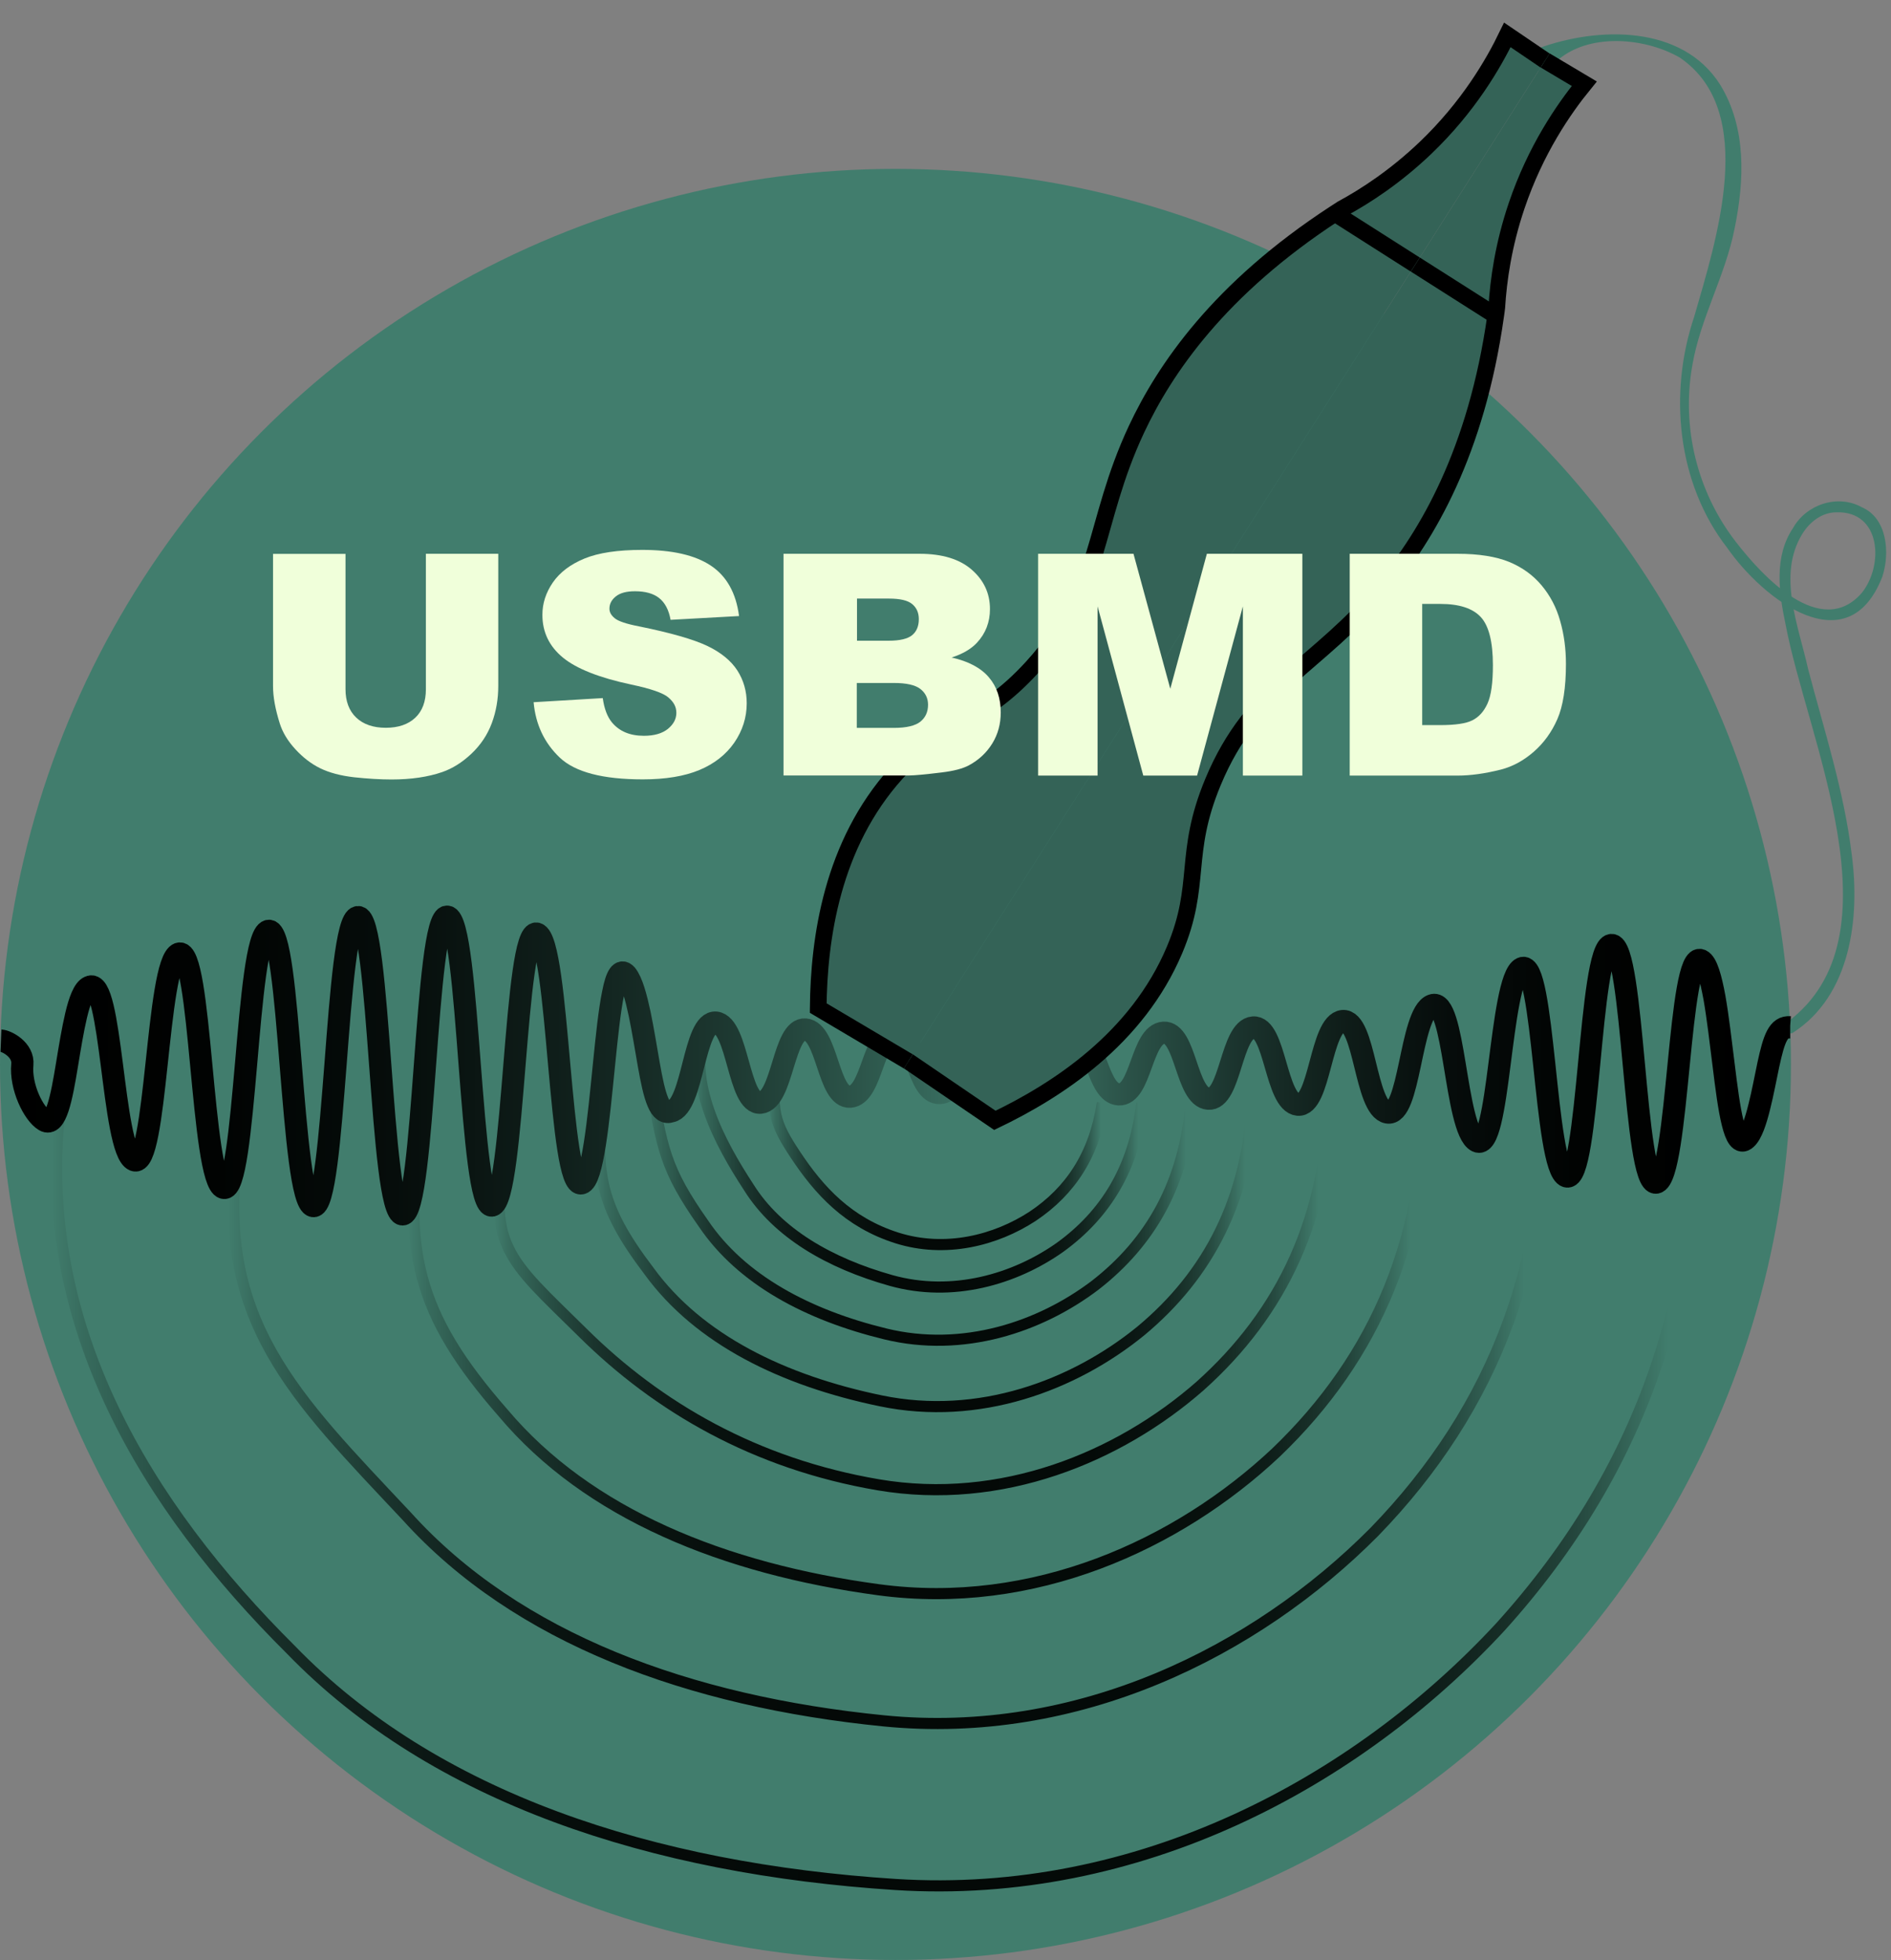 <?xml version="1.0" encoding="UTF-8"?>
<svg id="Layer_2" xmlns="http://www.w3.org/2000/svg" xmlns:xlink="http://www.w3.org/1999/xlink" viewBox="0 0 170.1 176.29">
  <rect x="0" y="0" width="170.1" height="176.29" fill="#808080" stroke="none"/>
  <defs>
    <style>
      .cls-1, .cls-2, .cls-3, .cls-4, .cls-5, .cls-6, .cls-7, .cls-8, .cls-9, .cls-10 {
        fill: none;
      }

      .cls-11 {
        fill: #417d6d;
      }

      .cls-12 {
        fill: #f0ffda;
      }

      .cls-2 {
        stroke: url(#linear-gradient-4);
      }

      .cls-2, .cls-3, .cls-4, .cls-5, .cls-6, .cls-7, .cls-8, .cls-13, .cls-9, .cls-10 {
        stroke-miterlimit: 10;
      }

      .cls-3 {
        stroke: url(#linear-gradient-3);
      }

      .cls-4 {
        stroke: url(#linear-gradient-7);
      }

      .cls-5 {
        stroke: url(#linear-gradient-2);
      }

      .cls-6 {
        stroke: url(#linear-gradient-6);
      }

      .cls-7 {
        stroke: url(#linear-gradient-5);
      }

      .cls-8 {
        stroke: url(#linear-gradient-8);
      }

      .cls-14 {
        clip-path: url(#clippath-1);
      }

      .cls-13 {
        fill: #346357;
        stroke: #000;
        stroke-width: 1.5px;
      }

      .cls-9 {
        stroke: url(#linear-gradient-9);
        stroke-width: 2px;
      }

      .cls-10 {
        stroke: url(#linear-gradient);
      }

      .cls-15 {
        clip-path: url(#clippath);
      }
    </style>
    <linearGradient id="linear-gradient" x1="69.14" y1="104.05" x2="99.65" y2="104.05" gradientUnits="userSpaceOnUse">
      <stop offset="0" stop-color="#417d6d"/>
      <stop offset=".02" stop-color="#376b5d"/>
      <stop offset=".07" stop-color="#274d43"/>
      <stop offset=".12" stop-color="#1a342d"/>
      <stop offset=".18" stop-color="#10201c"/>
      <stop offset=".25" stop-color="#091310"/>
      <stop offset=".34" stop-color="#050b09"/>
      <stop offset=".49" stop-color="#040907"/>
      <stop offset=".71" stop-color="#040a08"/>
      <stop offset=".78" stop-color="#08110e"/>
      <stop offset=".84" stop-color="#0e1d19"/>
      <stop offset=".88" stop-color="#172e27"/>
      <stop offset=".92" stop-color="#23443b"/>
      <stop offset=".95" stop-color="#315e52"/>
      <stop offset=".98" stop-color="#417d6d"/>
    </linearGradient>
    <linearGradient id="linear-gradient-2" x1="62.42" y1="104.3" x2="103.21" y2="104.3" xlink:href="#linear-gradient"/>
    <linearGradient id="linear-gradient-3" x1="57.99" y1="108.84" x2="107.65" y2="108.84" xlink:href="#linear-gradient"/>
    <linearGradient id="linear-gradient-4" x1="53.42" y1="112.25" x2="113.19" y2="112.25" xlink:href="#linear-gradient"/>
    <linearGradient id="linear-gradient-5" x1="44.41" y1="116.2" x2="120.1" y2="116.2" xlink:href="#linear-gradient"/>
    <linearGradient id="linear-gradient-6" x1="36.72" y1="120.27" x2="128.71" y2="120.27" xlink:href="#linear-gradient"/>
    <linearGradient id="linear-gradient-7" x1="20.53" y1="125.15" x2="139.5" y2="125.15" xlink:href="#linear-gradient"/>
    <linearGradient id="linear-gradient-8" x1="4.59" y1="131.03" x2="153.04" y2="131.03" xlink:href="#linear-gradient"/>
    <linearGradient id="linear-gradient-9" x1=".06" y1="95.84" x2="161.03" y2="95.84" gradientUnits="userSpaceOnUse">
      <stop offset="0" stop-color="#000"/>
      <stop offset=".12" stop-color="#010302"/>
      <stop offset=".22" stop-color="#060d0b"/>
      <stop offset=".31" stop-color="#0f1e1a"/>
      <stop offset=".4" stop-color="#1c362f"/>
      <stop offset=".48" stop-color="#2c554a"/>
      <stop offset=".56" stop-color="#3f7a6b"/>
      <stop offset=".56" stop-color="#417d6d"/>
      <stop offset=".57" stop-color="#3e7768"/>
      <stop offset=".63" stop-color="#2b5248"/>
      <stop offset=".69" stop-color="#1b342e"/>
      <stop offset=".75" stop-color="#0f1d19"/>
      <stop offset=".81" stop-color="#060c0b"/>
      <stop offset=".88" stop-color="#010302"/>
      <stop offset=".98" stop-color="#000"/>
    </linearGradient>
    <clipPath id="clippath">
      <polygon class="cls-1" points="141.16 2.03 77.54 102.02 72.85 102.02 72.85 2.03 141.16 2.03"/>
    </clipPath>
    <clipPath id="clippath-1">
      <polygon class="cls-1" points="141.16 2.03 77.54 102.02 79.52 106.27 170.1 63.91 141.16 2.03"/>
    </clipPath>
  </defs>
  <g id="wire">
    <path class="cls-11" d="M160.79,91.92c10.31-7.66,1.75-25.53-.17-35.74-.6-2.83-1.07-6.11.67-8.69,1.19-2.12,4.01-3.07,6.18-1.87,2.32,1,2.54,4.16,1.85,6.25-3.1,7.98-10.75,2.01-13.95-2.59-4.52-5.82-5.29-13.93-2.97-20.8,1.94-6.78,5.81-18.47-1.3-23.3-3.29-1.91-8.79-2.3-11.5.75-.76,1.18-2.52.06-1.8-1.13.14-.22.34-.36.57-.45,5.38-1.97,12.94-2.13,16.35,3.25,2.41,3.9,2.19,8.68,1.31,12.96-.83,4.24-3.08,8.05-3.8,12.3-1,5.57.44,11.39,3.9,15.86,2.4,3.12,7.68,8.82,11.35,4.6,1.99-2.5,1.72-7.37-2.29-7.24-1.27,0-2.39.83-3.08,1.96-2.24,3.69-.36,8.14.52,12.08,1.45,5.55,3.25,11.03,3.94,16.76.75,5.64-.07,12.66-5.31,16.02-.65.3-1.13-.63-.48-.97h0Z"/>
  </g>
  <g id="background">
    <circle class="cls-11" cx="80.55" cy="95.74" r="80.55"/>
  </g>
  <g id="waves">
    <g>
      <path class="cls-10" d="M99.16,99.2c-.7,4.66-2.88,7.93-6.26,10.19-3.33,2.18-7.86,3.34-12.24,1.95-4.38-1.4-6.97-4.25-9.12-7.49-1.87-2.82-2.3-4.08-1.55-8.1"/>
      <path class="cls-5" d="M102.71,99.2c-.67,5.85-3.26,10.03-7.37,13-4.07,2.87-9.67,4.52-15.2,2.97-5.54-1.56-10.21-4.26-12.79-8.38-2.63-4.02-5.56-9.46-3.96-14.29"/>
      <path class="cls-3" d="M107.15,99.04c-.59,7.34-3.63,12.68-8.65,16.57-4.96,3.76-11.88,6.07-18.86,4.37-6.98-1.7-12.94-4.87-16.35-9.91-3.46-4.91-3.81-6.83-4.81-13.36"/>
      <path class="cls-2" d="M112.69,98.65c-.41,9.19-3.98,16-10.08,21.07-6.03,4.91-14.58,8.1-23.37,6.28-8.8-1.82-16.38-5.52-20.85-11.66-4.54-5.98-5.01-9.01-4.06-16.8"/>
      <path class="cls-7" d="M119.6,97.92c-.11,11.5-4.28,20.16-11.67,26.76-7.31,6.4-17.85,10.75-28.93,8.87-11.07-1.89-19.81-6.98-26.56-13.66s-8.88-7.81-6.77-17.52"/>
      <path class="cls-6" d="M128.19,96.71c.36,14.37-4.47,25.37-13.41,33.94-8.86,8.32-21.84,14.21-35.75,12.34-13.91-1.88-26.13-6.82-33.77-15.9-7.73-8.83-9.34-14.79-7.12-27.01"/>
      <path class="cls-4" d="M138.87,94.82c1.07,17.94-4.47,31.88-15.27,42.99-10.7,10.77-26.66,18.71-44.12,16.97-17.46-1.74-32.94-7.38-42.89-18.4-10.04-10.7-17.4-17.69-15.16-33.05"/>
      <path class="cls-8" d="M152.13,92c2.13,22.36-4.2,40.02-17.2,54.37-12.9,13.93-32.49,24.53-54.38,23.13-21.89-1.41-41.48-7.79-54.38-21.11-13.01-12.93-22.91-29.2-20.79-48.49"/>
    </g>
    <path class="cls-9" d="M161.03,92.4h-.01c-1.06-.08-1.44,1-1.95,3.35-.25,1.16-.5,2.55-.82,3.81-.31,1.25-.69,2.43-1.19,2.87-.51.47-.89-.17-1.2-1.42-.32-1.27-.57-3.21-.82-5.26-.26-2.06-.51-4.25-.82-6.01-.32-1.76-.7-3.12-1.2-3.36-1.01-.51-1.52,4.27-2.02,9.37-.5,5.06-1.01,10.43-2.02,10.62-2.01.31-2.01-21.51-4.03-21.37-1.01.08-1.51,5.5-2.01,10.75-.51,5.26-1.01,10.35-2.02,10.06-1.01-.3-1.51-5.36-2.01-10.06-.51-4.75-1.01-9.12-2.02-8.66-1,.46-1.51,4.79-2.01,8.66-.5,3.92-1.01,7.39-2.02,6.9-1-.49-1.51-3.89-2.01-6.9-.51-3.06-1.01-5.7-2.02-5.33-1,.36-1.51,2.97-2.01,5.33-.51,2.38-1.01,4.5-2.02,4.31-2.01-.37-2.01-8.4-4.02-8.22-2.02.2-2.02,7.7-4.03,7.52-2.02-.2-2.02-7.12-4.03-6.94-2.01.17-2.01,6.56-4.03,6.4-2.01-.15-2.01-6.06-4.02-5.93-2.02.13-2.02,5.64-4.03,5.54s-2.01-5.31-4.02-5.24c-2.02.06-2.02,5.07-4.03,5.05-2.02,0-2.02-4.97-4.03-4.99-2.01-.03-2.01,5-4.03,5.06-2.01.07-2.01-5.16-4.02-5.26-2.02-.11-2.02,5.44-4.03,5.59-2.02.15-2.02-5.86-4.03-6.04-2.01-.17-2.01,6.37-4.03,6.58-2.01.2-2.01-6.97-4.02-7.2-2.02-.18-2.02,7.55-4.03,7.98-.5.18-.88-.09-1.19-.84-.32-.75-.57-1.95-.82-3.37s-.51-3.05-.82-4.55c-.32-1.49-.69-2.9-1.2-3.53-.5-.55-.88.06-1.19,1.66-.32,1.55-.57,3.93-.82,6.42-.5,4.99-1.01,10.41-2.01,10.68-1.01.31-1.51-5.05-2.02-10.68-.5-5.61-1-11.48-2.01-11.77-1-.27-1.51,5.62-2.01,11.77-.5,6.11-1.01,12.46-2.01,12.68-1.01.22-1.51-6.16-2.02-12.68-.5-6.52-1-13.18-2.01-13.3-2.01-.23-2.01,26.77-4.03,26.78-2.01-.05-2.01-26.98-4.02-26.74-1.01.1-1.51,6.75-2.01,13.26-.51,6.52-1.01,12.91-2.01,12.73-1.01-.17-1.51-6.55-2.02-12.73-.5-6.22-1-12.24-2.01-12.02-1.01.23-1.51,6.24-2.01,12.02-.51,5.79-1.01,11.37-2.02,11.09-1-.28-1.51-5.83-2.01-11.09-.5-5.3-1-10.31-2.01-9.97s-1.51,5.33-2.01,9.97c-.5,4.67-1.01,9.01-2.01,8.6-1.01-.41-1.51-4.72-2.01-8.6-.51-3.94-1.01-7.47-2.02-6.98-.5.21-.88,1.24-1.19,2.55s-.57,2.91-.82,4.43c-.5,3.05-1,5.62-2.01,5.04-1.01-.59-2.2-3.06-2.01-5.04.13-1.34-1.43-2.13-1.92-2.15"/>
  </g>
  <g id="probe">
    <g>
      <g id="_x3C_Mirror_Repeat_x3E_">
        <g class="cls-15">
          <path class="cls-13" d="M106.73,85.6l-15.55,15.48c-5.86-3.47-11.72-6.94-17.58-10.41.06-6.27,1.24-14.7,7.03-21.13,4.33-4.8,7.45-4.3,12.22-9.53,6.35-6.96,5.39-12.87,9.37-21.38,2.54-5.42,7.43-12.64,17.85-19.43.21-.14.43-.28.65-.42,2.14-1.16,4.82-2.91,7.52-5.49,3.83-3.67,6.07-7.5,7.35-10.15l7.38,5.01"/>
          <line class="cls-13" x1="134.19" y1="28.18" x2="120.09" y2="19.2"/>
        </g>
      </g>
      <g id="_x3C_Mirror_Repeat_x3E_-2" data-name="_x3C_Mirror_Repeat_x3E_">
        <g class="cls-14">
          <path class="cls-13" d="M80.05,68.62l-7.44,20.64c5.63,3.84,11.25,7.67,16.88,11.51,5.65-2.71,12.79-7.35,16.16-15.32,2.51-5.95.74-8.57,3.46-15.11,3.62-8.7,9.37-10.33,15.39-17.55,3.84-4.6,8.3-12.08,10.04-24.4.04-.25.07-.51.1-.76.15-2.43.59-5.6,1.79-9.14,1.7-5.02,4.22-8.68,6.08-10.96l-7.66-4.56"/>
          <line class="cls-13" x1="120.43" y1="19.42" x2="134.54" y2="28.39"/>
        </g>
      </g>
    </g>
  </g>
  <g id="text">
    <g>
      <path class="cls-12" d="M38.3,49.81h6.52v11.89c0,1.18-.19,2.29-.58,3.34-.39,1.05-1,1.96-1.83,2.75-.83.78-1.7,1.33-2.62,1.65-1.27.44-2.79.67-4.57.67-1.03,0-2.15-.07-3.37-.2-1.22-.14-2.23-.41-3.05-.81-.82-.4-1.56-.98-2.24-1.72-.68-.74-1.14-1.51-1.39-2.3-.4-1.27-.61-2.39-.61-3.37v-11.89h6.52v12.17c0,1.09.32,1.94.96,2.55s1.53.92,2.66.92,2.01-.3,2.65-.9c.64-.6.96-1.46.96-2.56v-12.17Z"/>
      <path class="cls-12" d="M48.01,63.16l6.21-.37c.13.95.41,1.68.82,2.18.67.81,1.63,1.21,2.88,1.21.93,0,1.65-.21,2.16-.62.5-.41.76-.89.76-1.44s-.24-.98-.72-1.39c-.48-.41-1.6-.79-3.35-1.16-2.86-.61-4.91-1.42-6.13-2.42-1.23-1.01-1.85-2.29-1.85-3.85,0-1.03.31-1.99.94-2.91.63-.91,1.58-1.63,2.84-2.15,1.26-.52,3-.78,5.2-.78,2.7,0,4.76.47,6.18,1.42,1.42.95,2.26,2.46,2.53,4.53l-6.16.34c-.16-.9-.51-1.55-1.03-1.96-.52-.41-1.25-.61-2.17-.61-.76,0-1.33.15-1.72.46-.38.3-.58.67-.58,1.11,0,.32.16.6.48.86.31.26,1.04.51,2.19.73,2.85.58,4.9,1.17,6.14,1.76,1.23.59,2.13,1.33,2.7,2.21.56.88.84,1.86.84,2.95,0,1.28-.38,2.46-1.12,3.54-.75,1.08-1.8,1.9-3.14,2.46-1.35.56-3.04.84-5.09.84-3.6,0-6.09-.65-7.47-1.96s-2.17-2.97-2.35-4.98Z"/>
      <path class="cls-12" d="M70.49,49.81h12.23c2.04,0,3.6.48,4.69,1.43,1.09.95,1.64,2.13,1.64,3.54,0,1.18-.39,2.19-1.17,3.03-.52.56-1.28,1.01-2.28,1.33,1.52.34,2.64.94,3.35,1.78.72.84,1.07,1.89,1.07,3.16,0,1.03-.25,1.96-.76,2.79s-1.21,1.48-2.09,1.96c-.55.3-1.38.52-2.48.65-1.47.18-2.45.27-2.93.27h-11.28v-19.95ZM77.08,57.63h2.84c1.02,0,1.73-.17,2.13-.5.4-.33.6-.81.6-1.44,0-.58-.2-1.03-.6-1.36s-1.09-.49-2.08-.49h-2.88v3.78ZM77.08,65.47h3.33c1.12,0,1.92-.19,2.38-.56s.69-.88.69-1.52c0-.59-.23-1.06-.69-1.42s-1.26-.54-2.4-.54h-3.32v4.04Z"/>
      <path class="cls-12" d="M93.37,49.81h8.59l3.31,12.14,3.29-12.14h8.59v19.95h-5.35v-15.22l-4.12,15.22h-4.84l-4.11-15.22v15.22h-5.35v-19.95Z"/>
      <path class="cls-12" d="M121.4,49.81h9.71c1.91,0,3.46.25,4.64.73,1.18.49,2.15,1.19,2.92,2.11.77.92,1.33,1.98,1.67,3.2.35,1.22.52,2.5.52,3.87,0,2.13-.26,3.79-.77,4.96-.51,1.17-1.23,2.16-2.14,2.95s-1.89,1.32-2.94,1.59c-1.43.36-2.73.54-3.89.54h-9.71v-19.95ZM127.93,54.32v10.9h1.6c1.37,0,2.34-.14,2.91-.43.58-.29,1.03-.78,1.36-1.5s.49-1.87.49-3.46c0-2.11-.37-3.56-1.1-4.34s-1.94-1.17-3.63-1.17h-1.63Z"/>
    </g>
    <path d="M29.03,50.67c.63-.04,1.25-.08,1.88-.12"/>
  </g>
</svg>